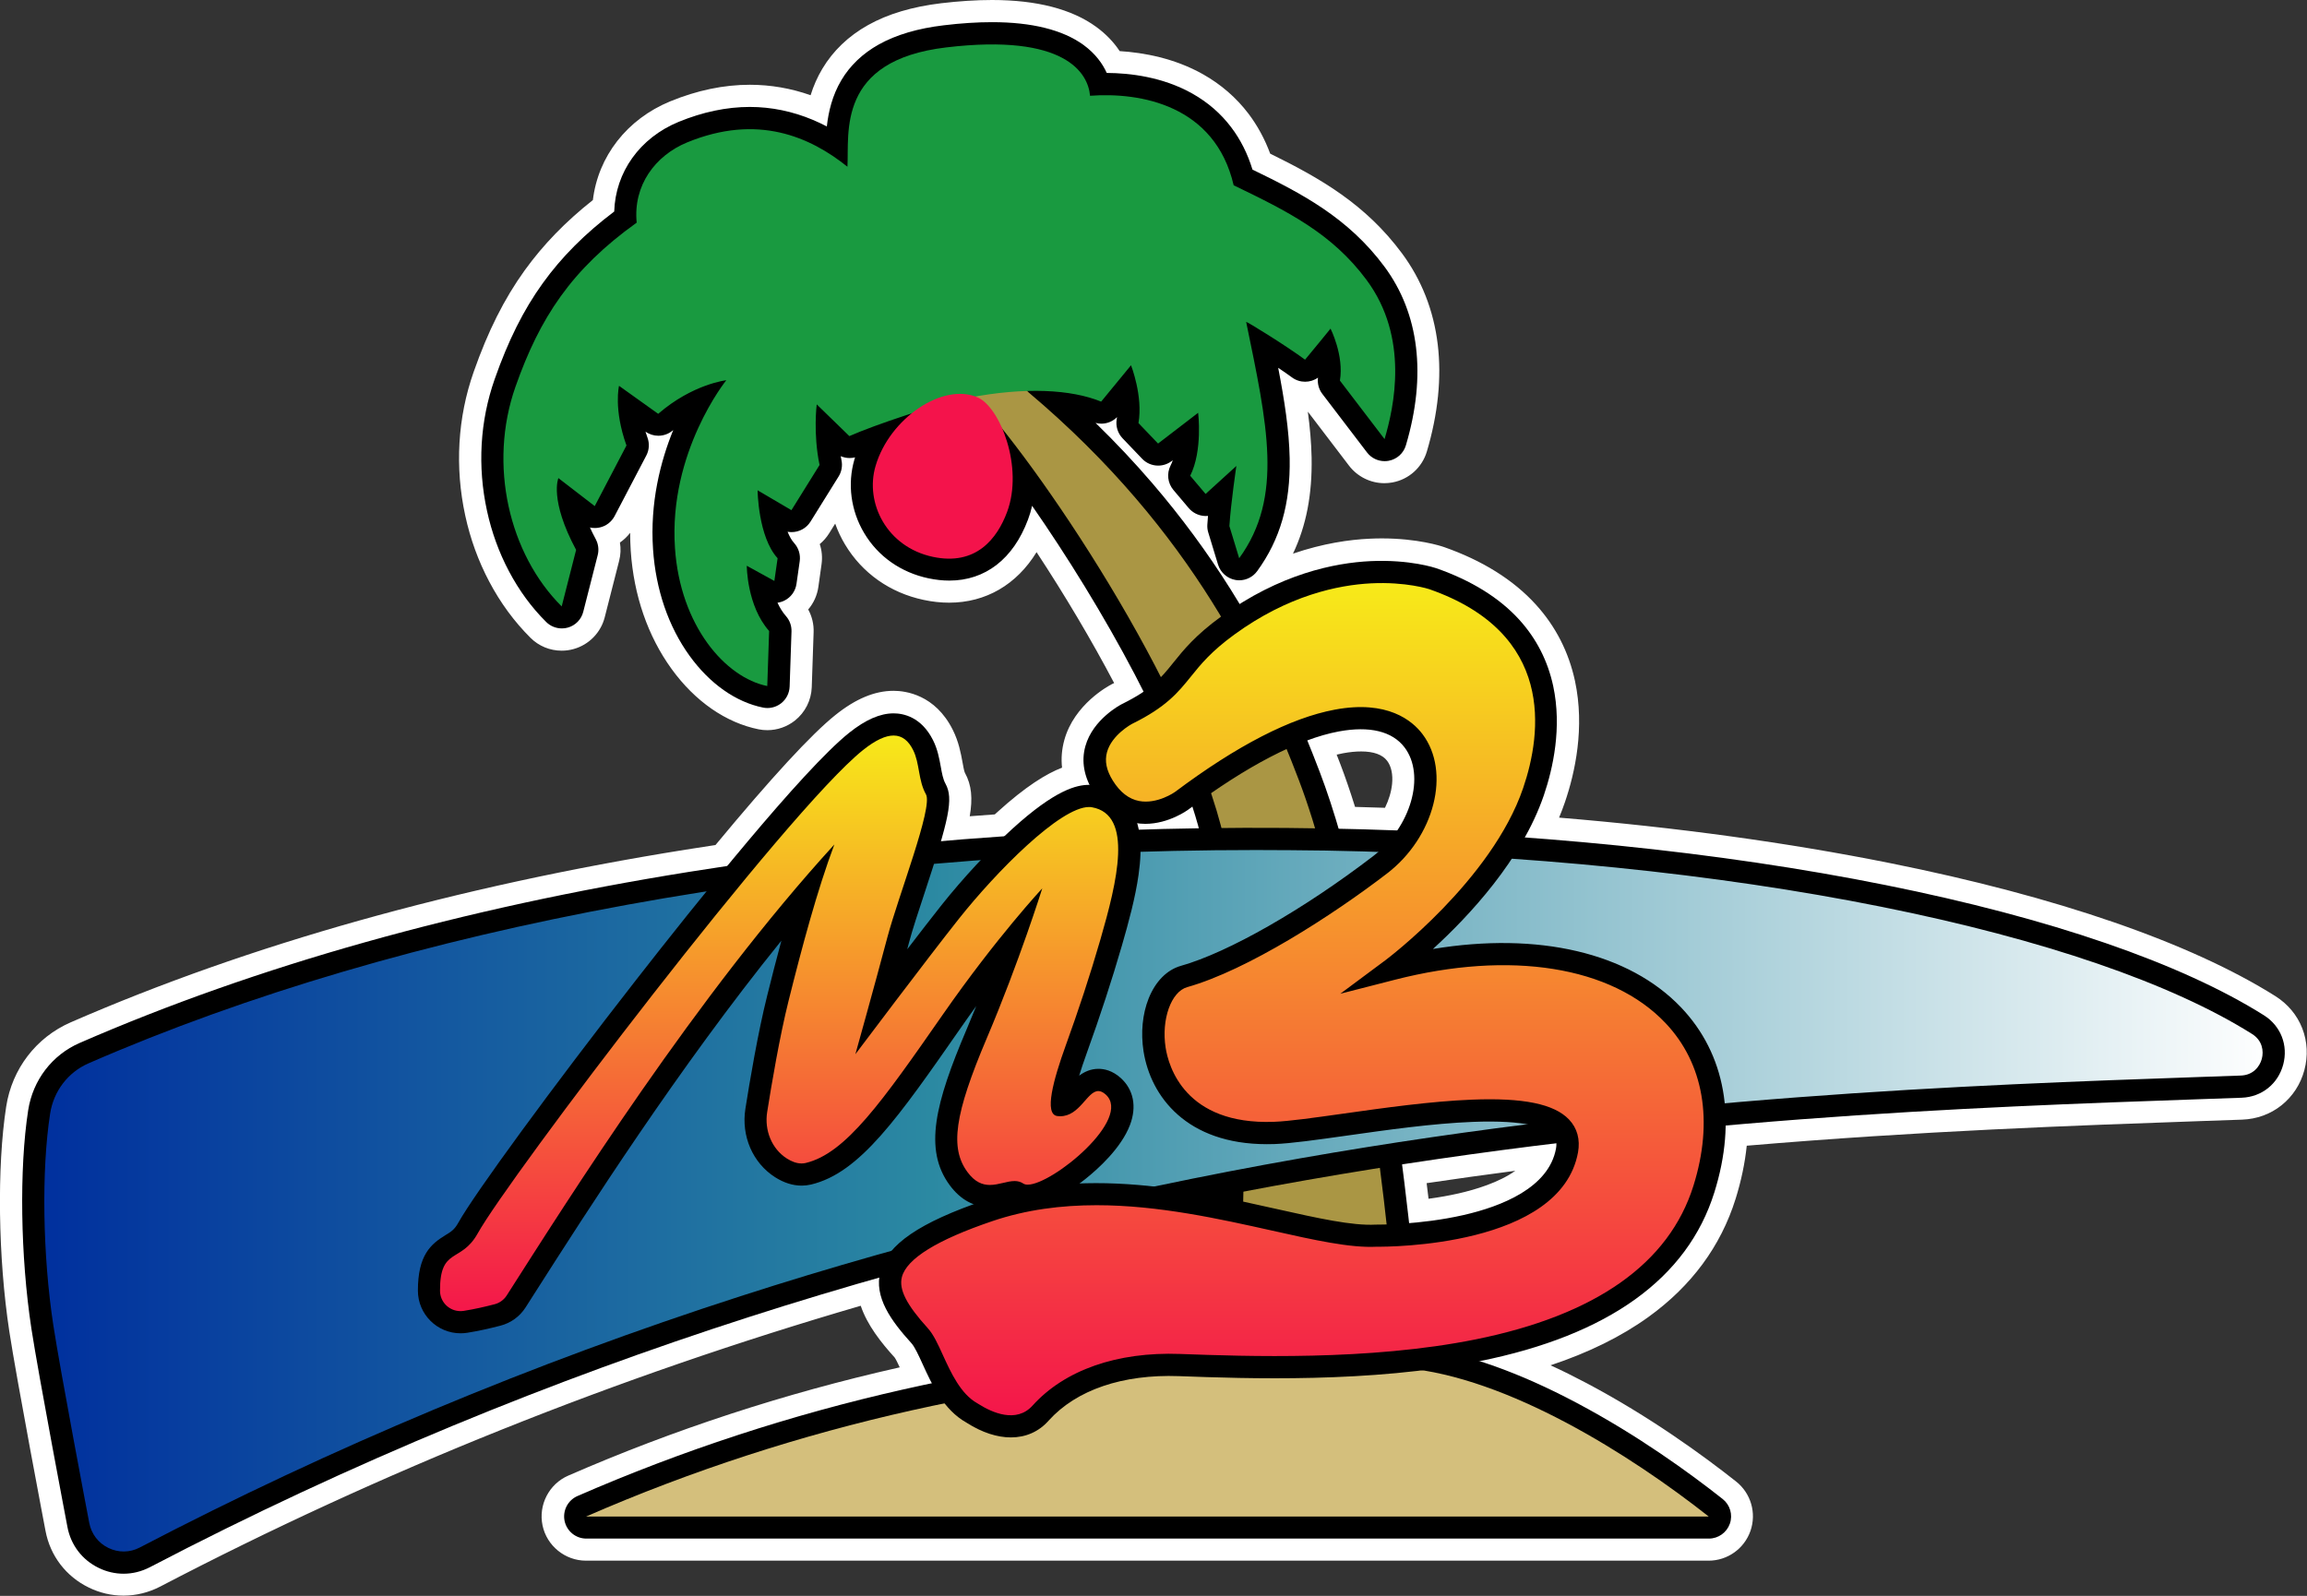 <?xml version="1.0" encoding="utf-8"?>
<!-- Generator: Adobe Illustrator 25.0.0, SVG Export Plug-In . SVG Version: 6.00 Build 0)  -->
<svg version="1.1" id="Layer_1" xmlns="http://www.w3.org/2000/svg" xmlns:xlink="http://www.w3.org/1999/xlink" x="0px" y="0px"
	 viewBox="0 0 3839 2656.4" style="enable-background:new 0 0 3839 2656.4;" xml:space="preserve">
<rect x="0" y="0" width="3839" height="2656.4" fill="#333333" stroke="none"/>
<style type="text/css">
	.st0{fill:#FFFFFF;}
	.st1{fill:#AA9644;}
	.st2{fill:#199A40;}
	.st3{fill:#F4134B;}
	.st4{fill:#D4BF7C;}
	.st5{fill:url(#SVGID_1_);}
	.st6{fill:url(#SVGID_2_);}
	.st7{fill:url(#SVGID_3_);}
	.st8{fill:url(#SVGID_4_);}
	.st9{fill:url(#SVGID_5_);}
	.st10{fill:url(#SVGID_6_);}
	.st11{fill:url(#SVGID_7_);}
	.st12{fill:url(#SVGID_8_);}
	.st13{fill:url(#SVGID_9_);}
	.st14{fill:url(#SVGID_10_);}
	.st15{fill:url(#SVGID_11_);}
	.st16{fill:url(#SVGID_12_);}
	.st17{fill:none;stroke:#000000;stroke-width:37.637;stroke-miterlimit:10;}
	.st18{fill:none;stroke:#FFFFFF;stroke-width:37.637;stroke-miterlimit:10;}
</style>
<g>
	<g>
		<g>
			<path class="st0" d="M205.7,2637.9c-17.2,0-33.9-3.9-49.6-11.5c-32.8-15.9-55.4-45.6-62.1-81.4c-2-10.3-48.4-254-60.1-331.1
				c-18.5-121.5-20.6-269.7-5.2-368.8c8.7-56.4,44.8-103.5,96.6-126.1c295.9-129,638.6-225.2,1018.8-286.1c18.5-3,37.4-5.9,56.4-8.7
				c94.1-113.8,161.7-187.5,201.2-219c30.6-24.4,58.5-36.3,85.4-36.3c16.4,0,57.3,5.3,82.1,54.8c8.8,17.6,12,35.1,14.5,49.1
				c1.7,9.3,3.3,18,5.8,22.5c11.9,21.5,10.5,46.6,1.2,84.2c24.2-2,48.6-3.8,72.7-5.4c3-2.8,5.9-5.5,8.7-8
				c55.6-50.6,91.3-69,116.4-75.2c-4.6-18-4.4-36,0.5-53.7c14.4-52,64.6-78.8,70.3-81.7l0.3-0.2c7-3.5,13.4-6.8,19.3-10.2
				c-43.6-84.8-98-176.1-155.8-261.8c-13.1,30.4-31.1,54.5-53.5,71.9c-25.7,19.9-56,30.1-90,30.1c-12.4,0-25.4-1.4-38.5-4.2
				c-50.9-10.8-93.2-40.6-119-83.8c-13.5-22.6-21.6-47.6-24.1-73.1l-33.8,54.3c-5.8,9.3-13.9,16.4-23.4,20.9
				c7.1,11.1,10.1,24.4,8.2,37.6l-5.3,37.8c-2.2,15.3-10.6,28.9-23,37.6c0.3,0.4,0.7,0.8,1,1.2c9.5,10.7,14.4,24.4,14,38.7
				l-3.1,91.6c-0.6,16.3-8.2,31.4-21,41.5c-9.7,7.7-22,12-34.4,12c-3.6,0-7.3-0.4-10.9-1.1c-49.9-10-97.3-43.2-133.7-93.4
				c-37.3-51.5-59.5-116.1-64.3-186.8c-2.7-39.7,0.1-79.6,8.3-119.5l-37.4,71.5c-6.3,12-16.6,21.1-29,25.9c4.6,11,5.5,23.3,2.6,35
				l-24,94.1c-4.9,19.2-19.8,34.4-38.9,39.7c-4.8,1.3-9.8,2-14.7,2c-14.7,0-28.6-5.7-39-16.1c-25.6-25.5-47.6-55.4-65.3-89
				c-17.2-32.7-30.1-68.1-38.2-105.2c-16.8-77.2-12.2-156.4,13.4-229.1c23.3-66.3,49.5-118.6,82.6-164.5
				c30.9-42.9,68.8-81.6,116-118c5.5-69.3,50.1-128.9,118.2-156.9c42.3-17.4,84.4-26.2,125.3-26.2c38.3,0,76,7.7,112.1,22.9
				c0.6,0.3,1.2,0.5,1.8,0.8c4.7-22.1,12.2-41.7,22.7-59.3c16.2-27.2,39.5-49.5,69.2-66.1c30.9-17.3,69.5-28.7,114.9-34.1
				c29.5-3.5,57.3-5.3,82.5-5.3c70.4,0,125.2,14,162.9,41.5c16.7,12.2,29.9,26.8,39.3,43.4c39.1,1.4,92,9.4,140.4,36.7
				c27.7,15.6,51.2,36,69.8,60.6c15.3,20.1,27.4,43.2,36,68.7c84.6,41.3,159.5,83.1,219.2,163.6c61.5,83,74.9,191.4,38.6,313.7
				c-6,20.1-22.5,34.9-43.1,38.7c-3.3,0.6-6.7,0.9-10,0.9c-17.2,0-33.6-8.1-44-21.8l-74.3-97.4c-3.2-4.2-5.7-8.7-7.6-13.4
				c-2.1,0.2-4.2,0.4-6.4,0.4c-6.6,0-13-1.1-19.1-3.4c6.1,36.2,11.1,74.9,11.8,111.9c1.5,78.9-16.4,141.6-56.1,197.2
				c68.5-32.3,129.5-42.1,172.1-44.1c6.3-0.3,12.7-0.4,18.9-0.4c58.1,0,95.5,12.7,97.1,13.2c61.5,21.4,110.6,52,145.9,91
				c30.6,33.7,51,73.7,60.7,118.7c15.7,73.2-0.1,144.6-16.1,191.6c-5.4,15.8-12.1,31.9-19.9,48.1c205.2,16,398.4,42,574.7,77.5
				c275.8,55.4,495.5,131.2,635.2,219.1c35.2,22.2,51,62.4,40.2,102.7c-10.8,40.3-44.7,67.2-86.4,68.7c-20.8,0.7-42.1,1.5-63.7,2.2
				l-2.3,0.1c-214.9,7.5-481.3,16.9-774.9,42.5c-2,32.4-8.4,65.9-19,99.8c-42.6,136-158.2,229.8-344.2,279.5
				c33.9,13.7,69.1,30.1,105.1,49.2c102.8,54.5,190.5,118.1,245.9,161.9c18.5,14.6,25.7,39.4,18,61.6c-7.7,22.2-28.7,37.2-52.3,37.2
				H975.3c-26.1,0-48.9-18.5-54.2-44.1c-5.3-25.5,8.1-51.6,32-62.1c174.5-76.2,358.3-136.3,546.3-178.7c7.8-1.8,15.8-3.5,24.4-5.4
				c-1.8-3.8-3.4-7.4-5-10.9c-5.1-11.1-12-26.4-15.7-30.5c-26.9-29.6-51.6-61.6-57.4-97.2C1031.3,2270.3,631.9,2429.7,258,2625
				C241.8,2633.4,223.7,2637.9,205.7,2637.9C205.7,2637.9,205.7,2637.9,205.7,2637.9z M2353.5,1953.8c2.5,20.5,5,41.2,7.4,62.1
				c25.1-2.7,48.8-6.5,70.6-11.5c52.3-11.9,115.3-35.3,135-79.9C2494.8,1933.4,2423.3,1943.3,2353.5,1953.8z M2241.2,1361.3
				c24.9,0.6,49.9,1.3,74.4,2.2c23.3-39.5,26.6-83,7.4-108.2c-11.5-15.2-31.1-22.9-58-22.9c-10.2,0-21.4,1.1-33.3,3.4
				c-10.1,1.9-20.7,4.6-31.9,8.1c4.4,11.1,8.9,22.7,13.6,35C2222.7,1303.7,2232.1,1331.4,2241.2,1361.3z"/>
			<path class="st0" d="M1650.8,36.9c66.3,0,117.5,12.8,152,37.9c20.1,14.7,31.9,31.4,38.8,46.7c38.2,0.2,93.2,6.6,142.7,34.5
				c25.5,14.4,47.1,33.1,64.2,55.7c15.5,20.5,27.5,44.2,35.6,70.7c82.1,39.8,159.2,80,219.5,161.4c57.9,78.1,70.3,181,35.8,297.5
				c-4,13.3-15.1,23.3-28.7,25.8c-2.2,0.4-4.5,0.6-6.7,0.6c-11.4,0-22.3-5.3-29.3-14.5l-74.3-97.4c-5.9-7.7-8.5-17.5-7.3-27.1
				c-6.3,4.5-13.8,6.8-21.4,6.8c-7.6,0-15.3-2.4-21.9-7.2c-6.5-4.8-14.4-10.3-22.9-16c10.5,54.5,18.2,104.1,19.1,150.6
				c1.4,75.6-15.8,135.3-54.1,187.9c-7,9.6-18.2,15.2-29.8,15.2c-2,0-4.1-0.2-6.1-0.5c-13.8-2.3-25.1-12.3-29.2-25.7l-16.3-53.5
				c-1.3-4.2-1.8-8.6-1.5-13c0.3-4.6,0.7-9.4,1.1-14.5c-1.3,0.1-2.6,0.2-3.8,0.2c-0.8,0-1.6,0-2.4-0.1c-10-0.7-19.3-5.3-25.8-13
				l-25.6-30.3c-9.5-11.3-11.4-27.1-4.8-40.4c1.4-2.9,2.7-5.9,3.8-9.1l-1.8,1.4c-6.7,5.1-14.6,7.6-22.5,7.6
				c-9.8,0-19.5-3.9-26.7-11.4l-32.6-34.1c-8.1-8.5-11.7-20.2-9.7-31.8c0.2-1.1,0.4-2.3,0.5-3.4c-7,7.1-16.5,10.9-26.2,10.9
				c-3.2,0-6.4-0.4-9.5-1.3c33.4,32.5,65,66.2,94.6,100.6c47.7,55.6,91.5,115,130.2,176.6c5.2,8.2,10.1,16.4,15,24.5
				c86.2-54.4,165.3-69.3,218.6-71.8c6.3-0.3,12.3-0.4,18.1-0.4c54.9,0,89.5,11.7,91.1,12.2c58.5,20.4,105.1,49.3,138.3,85.9
				c28.4,31.3,47.3,68.4,56.3,110.2c14.8,69.1-0.3,137-15.5,181.7c-8.3,24.2-19.2,47.8-31.8,70.4c213.1,15.6,416.7,42.4,600.3,79.3
				c273.7,55,491.2,129.9,629,216.6c28.2,17.7,40.8,50,32.2,82.2c-8.7,32.3-35.9,53.9-69.2,55.1c-21.6,0.8-43.6,1.5-66,2.3
				c-223.9,7.9-491.7,17.3-792.1,43.9c-0.5,35.5-6.7,72.8-18.8,111.3c-44.8,143.3-176.3,237.8-390.6,281c-0.3,0.1-0.6,0.1-0.9,0.2
				c50.6,16.1,104.5,39.2,161.4,69.4c101.6,53.8,188.3,116.8,243.1,160.1c12.3,9.7,17.1,26.2,12,41.1c-5.2,14.8-19.2,24.8-34.9,24.8
				H975.3c-17.5,0-32.6-12.3-36.1-29.4c-3.6-17.1,5.3-34.4,21.4-41.4c173.4-75.7,356.1-135.5,542.9-177.6
				c15.7-3.5,31.5-6.9,47.3-10.2c-5.7-10.8-10.6-21.6-15.2-31.7c-6.8-14.9-13.2-29-18.9-35.2c-30.7-33.8-57.9-70.2-53.4-109.1
				c-389.9,110.9-798.9,265.3-1213.8,482c-13.8,7.2-28.8,10.8-43.8,10.8c-14.1,0-28.3-3.2-41.5-9.7c-27.5-13.3-46.4-38.2-52-68.2
				c-0.5-2.5-48.1-252.6-60-330.4c-18.2-119.8-20.4-265.7-5.3-363.2c7.8-50.1,39.8-92,85.7-112C427,1607.7,768.3,1511.8,1147,1451.2
				c21-3.4,42-6.6,63.2-9.7c78-94.6,157.5-185.5,203-221.8c27.2-21.7,51.3-32.3,73.9-32.3h0c16.2,0,46.1,5.8,65.5,44.6
				c7.6,15.3,10.4,30.6,12.9,44.2c2,11.3,3.8,21,7.8,28.2c10,17.9,8.6,40.4-7.5,95.8c35-3,70.1-5.7,105.4-8.1
				c4.5-4.3,8.9-8.4,13.2-12.4c72.2-65.7,107.6-73.3,127.9-73.3c0,0,0,0,0,0c0.4,0,0.9,0,1.3,0c-10.4-21.7-12.8-43.3-7-64.3
				c12.5-45.1,58.9-69.2,60.9-70.2l0.2-0.1c14.2-7,25.6-13.6,35.1-20c-54.9-108.9-123.1-219.5-185.7-309.6c-1.8,8-4.1,15.7-6.9,23.1
				c-24.5,65.4-71,101.4-130.9,101.4c-11.1,0-22.8-1.3-34.7-3.8c-45.8-9.7-83.8-36.4-106.9-75.2c-22.3-37.3-28.2-82-16.3-122.6
				c0.3-1.2,0.7-2.3,1.1-3.5c-3,0.8-6,1.1-9.1,1.1c-5.1,0-10.1-1.1-14.8-3.1c0.4,2.3,0.8,4.6,1.3,6.9c1.9,9.3,0.2,18.9-4.8,26.9
				l-46.8,75.2c-7,11.2-19,17.4-31.4,17.4c-2.2,0-4.4-0.2-6.7-0.6c3,7.5,6.6,14.1,10.9,18.8c7.4,8.1,10.8,19.2,9.3,30.1l-5.3,37.8
				c-1.7,12-9.2,22.4-20.1,27.9c-3.7,1.8-7.6,3-11.5,3.5c3.7,8.1,8.3,15.7,14,22.2c6.3,7.1,9.6,16.3,9.3,25.8l-3.1,91.6
				c-0.4,10.8-5.5,21-14,27.7c-6.6,5.2-14.7,8-22.9,8c-2.4,0-4.8-0.2-7.2-0.7c-45.3-9.1-88.7-39.7-122.4-86.2
				c-35.2-48.7-56.3-110-60.8-177.2c-5.3-77.7,12.3-146.2,33.6-198.6c-0.2,0.2-0.4,0.3-0.6,0.5c-6.9,6-15.5,9-24.2,9
				c-7.5,0-15-2.3-21.4-6.9c1,3.3,2.2,6.7,3.4,10.2c3.5,9.7,2.7,20.4-2,29.6l-52.8,100.9c-5.1,9.7-14.1,16.6-24.8,18.9
				c-2.6,0.6-5.3,0.9-7.9,0.9c-2.8,0-5.6-0.3-8.3-0.9c2.8,6.1,6,12.6,9.7,19.5c4.4,8.1,5.5,17.6,3.2,26.6l-24,94.1
				c-3.3,12.8-13.2,22.9-26,26.5c-3.2,0.9-6.5,1.3-9.8,1.3c-9.6,0-19-3.8-26-10.7c-24.3-24.1-45.1-52.6-62-84.5
				c-16.5-31.2-28.7-65-36.5-100.5c-16.1-73.8-11.7-149.6,12.7-219c22.7-64.6,48.2-115.4,80.1-159.9
				c31.2-43.3,70.2-82.5,118.9-119.3c1.9-65.4,42.3-122.6,107.2-149.3c40-16.5,79.8-24.8,118.3-24.8c35.8,0,71.1,7.2,104.9,21.5
				c7.9,3.3,15.6,7,23.3,11c2.7-24.6,9-51.7,24.2-77.1c14.6-24.4,35.5-44.4,62.3-59.4c28.7-16.1,65.1-26.8,108.1-31.9
				C1599.4,38.6,1626.4,36.9,1650.8,36.9 M2325.5,1382.4c31.4-46.6,38.6-103.4,12.2-138.2c-15.2-20-40-30.2-72.8-30.2
				c-11.3,0-23.6,1.2-36.7,3.7c-16.5,3.1-34.2,8.1-52.9,15.1c7.6,18.6,14.4,36.2,20.7,52.7c10.7,28.2,21.2,59.6,31.3,94.1
				C2260.1,1380.2,2292.9,1381.1,2325.5,1382.4 M1906.3,1371.3c-4.6,0-9.4-0.3-14.2-1c1,3.5,1.9,7,2.6,10.8
				c33.2-1,66.5-1.8,99.8-2.3c-3.2-11.6-6.7-23.5-10.6-35.7c-2.1,1.6-4.3,3.2-6.4,4.8C1977.2,1348.1,1945.6,1371.3,1906.3,1371.3
				 M2344.6,2036c25.8-2.1,58.2-6.1,91-13.6c63.6-14.5,142-45.5,154-110.7c0.6-3.3,0.8-6.2,0.6-8.7
				c-83.8,10.1-169.7,21.8-257.4,35.3C2337.2,1972.3,2341.1,2005,2344.6,2036 M2032.1,1992.6c0-0.6,0-1.2,0-1.9
				c-1.6,0.3-3.2,0.6-4.8,0.9C2029,1992,2030.5,1992.3,2032.1,1992.6 M1650.8,0C1650.8,0,1650.8,0,1650.8,0
				c-25.9,0-54.4,1.8-84.7,5.4c-47.8,5.7-88.8,17.9-121.7,36.4c-32.5,18.2-58.1,42.7-76,72.7c-8.1,13.6-14.6,28.2-19.5,44
				c-32.9-11.6-66.8-17.4-101.2-17.4c-43.3,0-87.9,9.3-132.4,27.6c-72,29.6-120,91.6-128.7,164.3c-45.7,36.1-82.8,74.5-113.4,116.9
				c-34.1,47.4-61.1,101.1-85,169.2c-26.7,75.9-31.5,158.6-14,239.1c8.4,38.8,21.8,75.7,39.9,109.9c18.6,35.3,41.7,66.7,68.6,93.5
				c13.9,13.9,32.4,21.5,52.1,21.5c6.6,0,13.2-0.9,19.6-2.7c25.5-7,45.4-27.3,51.9-52.9l24-94.1c2.6-10,3-20.3,1.3-30.3
				c6.4-4.4,12.2-9.9,17-16.2c0,10.1,0.4,20.1,1,30.1c5,74.1,28.5,142,67.8,196.3c39.1,54.1,90.6,89.8,145.1,100.7
				c4.8,1,9.6,1.4,14.5,1.4c16.6,0,32.8-5.7,45.8-16c17-13.5,27.2-33.7,28-55.4l3.1-91.6c0.5-13.4-2.7-26.4-9-37.9
				c9-10.5,14.9-23.5,16.9-37.5l5.3-37.8c1.6-11.4,0.6-22.8-3-33.5c6-5,11.3-11,15.6-17.9l10.1-16.2c4.2,11.9,9.7,23.6,16.3,34.6
				c28.5,47.7,75,80.6,131,92.4c14.4,3.1,28.6,4.6,42.3,4.6c61.1,0,112.4-30.1,145.5-84.1c47.3,72,91.8,147,129.1,217.9
				c-0.8,0.4-1.7,0.8-2.5,1.2c-0.1,0-0.2,0.1-0.3,0.1l-0.2,0.1c-0.1,0-0.1,0.1-0.2,0.1c-6.4,3.3-63.2,33.7-79.7,93.3
				c-4.2,15.2-5.5,30.6-3.8,46c-26.2,10.1-60.6,31.2-107.8,74.1c-1.3,1.2-2.7,2.5-4.1,3.7c-13.9,1-27.8,2-41.7,3.1
				c5-29.3,3.4-51.7-8.2-72.7c-1.2-2.6-2.7-10.9-3.8-17c-2.8-15.2-6.2-34.1-16.2-54.1c-29.3-58.7-78.7-65-98.6-65
				c-31.3,0-63,13.2-96.9,40.4c-39.8,31.8-106.8,104.6-199.4,216.3c-16.6,2.5-33.2,5.1-49.6,7.7c-381.7,61.1-726,157.8-1023.3,287.4
				c-57.6,25.1-97.7,77.5-107.4,140.2c-15.6,100.8-13.5,251.2,5.2,374.4c12.1,79.2,59.7,329.3,60.2,331.8
				c7.8,41.6,34.1,76,72.2,94.5c18.3,8.9,37.7,13.4,57.6,13.4c21,0,42-5.2,60.9-15c367.3-191.8,759.4-349,1165.9-467.5
				c10.9,32.3,33.7,61,56.5,86.2c1.9,2.6,5.2,9.4,8.4,16.3c-0.7,0.2-1.4,0.3-2.1,0.5c-189.1,42.7-374,103.1-549.6,179.8
				c-31.9,13.9-49.8,48.7-42.7,82.8c7.1,34,37.5,58.7,72.3,58.7h1868.1c31.4,0,59.4-19.9,69.7-49.6c10.3-29.7,0.7-62.7-24-82.2
				c-56-44.3-144.6-108.6-248.7-163.7c-20.3-10.7-40.3-20.7-60-29.7c63.2-21,117.6-47.8,162.6-80.2c71.7-51.6,120.7-117.9,145.4-197
				c9.3-29.9,15.5-59.4,18.5-88.3c287-24.5,547.6-33.7,758.4-41.1l0.2,0c22.3-0.8,44.3-1.6,65.8-2.3c24.3-0.9,47-9.1,65.5-23.9
				c18.5-14.8,31.7-35,38-58.5c6.3-23.5,5.1-47.5-3.5-69.6c-8.6-22.1-24.1-40.5-44.6-53.5c-141.6-89.1-363.4-165.7-641.4-221.5
				c-169.5-34-354.5-59.5-550.7-75.7c3.6-8.7,6.9-17.3,9.8-25.9c16.8-49.2,33.2-124,16.7-201.4c-10.4-48.3-32.2-91.1-65.1-127.3
				c-37.4-41.2-89.1-73.5-153.5-96c0,0-0.1,0-0.1,0c-4.2-1.5-43-14.2-103.1-14.2c-6.5,0-13.2,0.2-19.8,0.5
				c-33.4,1.5-77.5,7.7-127.7,24.9c22.2-46.7,32.1-98.7,31-159.9c-0.5-25.3-2.9-51.2-6.3-76.5l68.6,90
				c13.9,18.2,35.8,29.1,58.7,29.1c4.4,0,8.9-0.4,13.3-1.2c27.5-5,49.5-24.8,57.5-51.6c18.6-62.8,24.7-122.7,18.1-178
				c-6.8-56.7-26.9-107.8-59.6-151.9c-60.6-81.6-135.1-124.5-219.2-165.8c-9.1-24.5-21.2-46.8-36.2-66.6
				c-20.2-26.6-45.6-48.6-75.5-65.5c-47.5-26.8-98.8-36.1-138.8-38.6c-10.1-15.3-23.2-28.8-39.1-40.4C1783.6,15.2,1725.2,0,1650.8,0
				L1650.8,0L1650.8,0z M2224.3,1256.1c3.6-0.9,7.2-1.6,10.7-2.3c10.8-2,20.9-3,30-3c20.9,0,35.5,5.3,43.3,15.6
				c6.9,9.1,9.8,22.8,8.2,38.7c-1.3,12.8-5.4,26.4-11.8,39.5c-16.5-0.6-33.1-1.1-49.8-1.5c-8-25.5-16.1-49.3-24.4-71
				C2228.4,1266.7,2226.3,1261.4,2224.3,1256.1L2224.3,1256.1z M2374,1969.4c48.6-7.2,98-14.1,147.6-20.6
				c-27.6,19.7-66.9,31.4-94.1,37.6c-15.8,3.6-32.6,6.6-50.3,9C2376,1986.7,2375,1978,2374,1969.4L2374,1969.4z"/>
		</g>
		<g>
			<g>
				<g>
					<path d="M975.3,2542.8c-8.7,0-16.3-6.1-18.1-14.7c-1.8-8.6,2.7-17.2,10.7-20.7c172.3-75.2,353.9-134.6,539.6-176.5
						c175.6-39.6,354.6-63.5,532.3-71.1c7.8-133.5,31.8-622.6-20.5-857.9c-40.6-182.7-194.9-444.3-315.9-610.8
						c0.7,22.6-2.2,45.9-10.4,67.8c-21.6,57.7-62,89.5-113.6,89.5c-9.8,0-20.2-1.1-30.9-3.4c-40.7-8.6-74.4-32.3-94.9-66.6
						c-19.6-32.9-24.9-72.3-14.4-107.9c4.3-14.6,10.6-28.9,18.7-42.3c-14.8,5.5-27.6,10.6-36.9,14.7c-2.4,1.1-5,1.6-7.5,1.6
						c-4.7,0-9.3-1.8-12.9-5.2l-24.7-24c0.3,15.9,1.8,35.2,5.9,55.1c1,4.6,0.1,9.5-2.4,13.5l-46.8,75.2c-3.5,5.6-9.5,8.7-15.7,8.7
						c-3.2,0-6.4-0.8-9.3-2.5l-25.4-14.9c3.7,23.4,11.2,51.1,25.3,66.6c3.7,4.1,5.4,9.6,4.6,15l-5.3,37.8c-0.9,6-4.6,11.2-10,13.9
						c-2.6,1.3-5.4,1.9-8.2,1.9c-3.1,0-6.2-0.8-8.9-2.3l-14.5-8c4.1,19.8,12.2,44.4,28.6,62.9c3.1,3.5,4.8,8.2,4.7,12.9l-3.1,91.6
						c-0.2,5.4-2.7,10.5-7,13.8c-3.3,2.6-7.3,4-11.5,4c-1.2,0-2.4-0.1-3.6-0.4c-40.7-8.1-80.1-36.2-111-78.9
						c-33.2-45.9-53.1-103.9-57.4-167.6c-7.3-107.9,31.3-197.3,60.1-247.8c-17.1,7.7-37.2,19.4-57.6,37c-3.5,3-7.8,4.5-12.1,4.5
						c-3.7,0-7.5-1.1-10.7-3.4l-37.5-26.8c1.1,14.9,4.4,34.8,12.8,58.3c1.7,4.9,1.4,10.2-1,14.8l-52.8,100.9
						c-2.5,4.8-7.1,8.3-12.4,9.5c-1.3,0.3-2.6,0.4-4,0.4c-4,0-8-1.3-11.3-3.8L947,832.6c3,16.9,10.5,41.2,28.1,73.9
						c2.2,4.1,2.8,8.8,1.6,13.3l-24,94.1c-1.6,6.4-6.6,11.5-13,13.2c-1.6,0.4-3.3,0.7-4.9,0.7c-4.8,0-9.5-1.9-13-5.4
						c-45.4-45.1-78.6-107.6-93.4-175.9c-15.3-70.5-11.1-142.7,12.1-209c43.7-124.5,100.3-202.7,200.1-276
						c-1.7-61.7,35-116.5,95.8-141.5c37.8-15.6,75.2-23.4,111.3-23.4c50.6,0,98.3,14.8,144.8,45.1c1.4-63.2,14.8-161.6,180.2-181.2
						c28.1-3.3,54.4-5,78.1-5c62.4,0,109.8,11.6,141.1,34.4c22.2,16.2,32.3,35.2,36.9,50.4c3.5-0.1,7-0.2,10.4-0.2
						c36,0,88.9,5.6,136,32.2c47.1,26.6,78.5,68.1,93.4,123.4c82.8,40,160.6,79.2,220.2,159.4c54.4,73.3,65.7,170.5,32.9,281.2
						c-2,6.7-7.5,11.6-14.4,12.9c-1.1,0.2-2.2,0.3-3.3,0.3c-5.7,0-11.1-2.6-14.7-7.3l-74.3-97.4c-3.1-4.1-4.4-9.2-3.5-14.2
						c2.7-16,0.1-33-3.6-46.7c-7.8,9.5-16.2,19.8-22.1,26.7c-3.6,4.3-8.9,6.6-14.1,6.6c-3.8,0-7.7-1.2-11-3.6
						c-16.2-12-40.6-28-60.5-40.6c14.5,71,26.3,133.5,27.3,190.3c1.3,71.4-14.7,127.5-50.5,176.7c-3.5,4.8-9.1,7.6-14.9,7.6
						c-1,0-2-0.1-3.1-0.3c-6.9-1.2-12.6-6.1-14.6-12.8l-16.3-53.5c-0.6-2.1-0.9-4.3-0.8-6.5c0.9-15,3-33.9,5.1-51.3l-13.8,12.5
						c-3.4,3.1-7.8,4.8-12.4,4.8c-0.4,0-0.8,0-1.2,0c-5-0.3-9.6-2.7-12.9-6.5l-25.6-30.3c-4.8-5.6-5.7-13.6-2.4-20.2
						c9-18,11.9-41.2,12.5-60l-38.3,29.4c-3.3,2.6-7.3,3.8-11.2,3.8c-4.9,0-9.8-1.9-13.4-5.7l-32.6-34.1c-4-4.2-5.8-10.1-4.8-15.9
						c3.2-18.3,1-38.1-2.3-54.1l-27.3,33.3c-3.6,4.4-8.9,6.8-14.3,6.8c-2.3,0-4.7-0.4-6.9-1.4c-18.2-7.4-40.4-12.4-65.4-14.8
						c243.5,217.7,351.5,445.1,418.6,621.2c107.7,282.7,157.4,824.6,169,967.7c77.9,8.5,167.6,39.4,266.8,92
						c100.4,53.2,186.1,115.4,240.3,158.3c6.2,4.9,8.6,13.1,6,20.5s-9.6,12.4-17.4,12.4H975.3z"/>
					<path d="M1650.8,73.8c132.5,0,160.4,53.7,163,85.6c8.1-0.6,16.6-0.9,25.4-0.9c81.6,0,185.5,29.4,213.6,149.9
						c90,43.4,163.7,80.1,221.1,157.5c71.4,96.2,45.8,211.8,30,265l-74.3-97.4c7-41.9-15.6-86.5-15.6-86.5s-28.6,35.3-42.4,51.7
						c-31.8-23.5-95.6-62.9-98-62.9c0,0,0,0-0.1,0c34.9,169.9,62.9,291-11.6,393.4l-16.3-53.5c2.3-37.2,11.6-100.1,11.6-100.1
						l-51.2,46.6l-25.6-30.3c21-41.9,13.2-104.8,13.2-104.8l-66.7,51.2l-32.6-34.1c7.8-45-12.4-96.2-12.4-96.2l-49.7,60.5
						c-28.3-11.5-65.1-17.9-109.3-17.9c-4.5,0-9.2,0.1-13.8,0.2c0.8,0.8,1.5,1.5,2.3,2.3c276,232.7,386.9,480.1,449.9,645.5
						c111.2,291.9,160.2,862.8,169.2,978.6h6.3c171.8,15.1,376.7,144.7,506.4,247.2H975.3c348.5-152.2,720.9-233.4,1082-246.8
						c6.8-109.4,35.2-631.4-19.9-879.7c-48.1-216.5-246.5-530.2-369.3-684c16.9,39.5,24.5,93.6,7.7,138.5
						c-14.2,38-42.3,77.5-96.3,77.5c-8.4,0-17.4-0.9-27-3c-76.8-16.3-113.5-89.9-95.4-151.3c10.2-34.6,32.9-65.6,60-87.4
						c-40.5,13-81,27.8-103.5,37.8l-54.3-52.8c0,0-6.2,48.1,4.7,100.9l-46.8,75.2l-56.3-33.1c0,0,0.7,77.4,33.3,113.1l-5.4,37.8
						l-45.9-25.3c0,0,0,66.7,37.2,108.6l-3.1,91.6c-69.8-14-144.9-100.4-153.6-229.7c-10.9-159.8,85.4-279.3,85.4-279.3
						s-55.9,6.2-113.3,55.9l-65.2-46.6c0,0-9.3,38.8,12.4,99.3l-52.8,100.9l-60.5-46.6c0,0-15.5,35.7,29.5,119.5l-24,94.1
						c-87.5-87.1-122.6-235.7-76.9-365.7c40.4-114.8,93.1-195.5,201.7-273.1c-6.2-62.1,31-111.7,83.8-133.5
						c37.8-15.6,72.5-22.1,104.3-22.1c66.8,0,120.6,28.7,162.7,62.4c3.1-55.9-18.6-176.9,164.5-198.6
						C1603.4,75.3,1628.6,73.8,1650.8,73.8 M1650.8,36.9l0,36.9L1650.8,36.9c-24.5,0-51.5,1.7-80.3,5.2
						c-43,5.1-79.3,15.8-108.1,31.9c-26.8,15-47.8,35-62.3,59.4c-15.1,25.4-21.5,52.6-24.2,77.1c-7.7-4-15.4-7.7-23.3-11
						c-33.8-14.2-69.1-21.5-104.9-21.5c-38.5,0-78.3,8.4-118.3,24.8c-64.9,26.7-105.3,83.9-107.3,149.3
						c-48.8,36.8-87.8,76-118.9,119.3c-32,44.4-57.4,95.2-80.1,159.9c-24.4,69.5-28.8,145.2-12.7,219c7.7,35.5,20,69.3,36.5,100.5
						c16.9,32,37.7,60.4,62,84.5c7,7,16.4,10.7,26,10.7c3.3,0,6.6-0.4,9.8-1.3c12.8-3.5,22.7-13.6,25.9-26.5l24-94.1
						c2.3-9,1.1-18.4-3.2-26.6c-3.7-6.9-6.9-13.4-9.7-19.5c2.7,0.6,5.5,0.9,8.3,0.9c2.6,0,5.3-0.3,7.9-0.9
						c10.7-2.3,19.7-9.3,24.8-18.9l52.8-100.9c4.8-9.1,5.5-19.9,2-29.6c-1.3-3.5-2.4-6.9-3.4-10.2c6.4,4.6,13.9,6.9,21.4,6.9
						c8.6,0,17.3-3,24.2-9c0.2-0.2,0.4-0.3,0.6-0.5c-21.3,52.4-38.9,120.9-33.6,198.6c4.6,67.2,25.6,128.5,60.8,177.2
						c33.6,46.5,77.1,77.1,122.4,86.2c2.4,0.5,4.8,0.7,7.2,0.7c8.3,0,16.3-2.8,22.9-8c8.5-6.7,13.6-16.9,14-27.7l3.1-91.6
						c0.3-9.5-3-18.7-9.3-25.8c-5.7-6.5-10.3-14.1-14-22.2c4-0.5,7.9-1.7,11.5-3.5c10.9-5.4,18.4-15.8,20.1-27.9l5.4-37.8
						c1.5-10.9-1.9-21.9-9.3-30.1c-4.3-4.7-7.9-11.3-10.9-18.8c2.2,0.4,4.4,0.6,6.7,0.6c12.3,0,24.4-6.2,31.4-17.4l46.8-75.2
						c5-8,6.7-17.7,4.8-26.9c-0.5-2.3-0.9-4.6-1.3-6.9c4.7,2,9.7,3.1,14.8,3.1c3,0,6.1-0.4,9.1-1.1c-0.4,1.2-0.7,2.3-1.1,3.5
						c-11.9,40.6-6,85.3,16.3,122.6c23.1,38.8,61.1,65.5,106.9,75.2c11.9,2.5,23.6,3.8,34.7,3.8c59.9,0,106.4-36,130.9-101.4
						c2.8-7.4,5.1-15.1,6.9-23.1c114.4,164.6,247.2,397.5,284.1,563.6c49.8,224.2,29.6,683.4,21.1,836.3
						c-173.4,8.4-347.8,32.2-518.9,70.8c-186.9,42.1-369.5,101.9-542.9,177.6c-16,7-24.9,24.3-21.4,41.4
						c3.6,17.1,18.7,29.4,36.1,29.4h1868.1c15.7,0,29.7-10,34.9-24.8c5.2-14.8,0.4-31.3-12-41.1c-54.8-43.3-141.5-106.3-243.1-160.1
						c-94.9-50.3-181.7-81.2-258.3-92.1c-6.5-78.5-20.5-227.9-44-394.5c-34.9-247.6-76.9-437.2-125-563.3
						c-30.6-80.3-75.1-187.5-148.3-304c-38.7-61.6-82.5-121-130.2-176.6c-29.6-34.5-61.2-68.1-94.6-100.6c3.1,0.8,6.3,1.3,9.5,1.3
						c9.7,0,19.2-3.8,26.2-10.9c-0.1,1.2-0.3,2.3-0.5,3.4c-2,11.5,1.6,23.3,9.7,31.8l32.6,34.1c7.2,7.6,16.9,11.4,26.7,11.4
						c7.9,0,15.8-2.5,22.5-7.6l1.8-1.4c-1.1,3.2-2.3,6.3-3.8,9.1c-6.6,13.2-4.7,29.1,4.8,40.4l25.6,30.3c6.5,7.6,15.8,12.3,25.8,13
						c0.8,0.1,1.6,0.1,2.4,0.1c1.3,0,2.6-0.1,3.8-0.2c-0.4,5.1-0.8,10-1.1,14.5c-0.3,4.4,0.2,8.8,1.5,13l16.3,53.5
						c4.1,13.4,15.4,23.3,29.2,25.7c2,0.3,4.1,0.5,6.1,0.5c11.7,0,22.8-5.6,29.8-15.2c38.3-52.6,55.5-112.4,54.1-187.9
						c-0.9-46.5-8.6-96.1-19.1-150.6c8.5,5.7,16.4,11.2,22.9,16c6.6,4.9,14.3,7.2,21.9,7.2c7.6,0,15.1-2.3,21.4-6.8
						c-1.2,9.6,1.3,19.4,7.3,27.1l74.3,97.4c7.1,9.3,18,14.5,29.3,14.5c2.2,0,4.4-0.2,6.7-0.6c13.7-2.5,24.8-12.5,28.7-25.8
						c34.6-116.5,22.2-219.3-35.8-297.5c-60.4-81.4-137.4-121.6-219.5-161.4c-8.1-26.5-20-50.2-35.6-70.7
						c-17.1-22.6-38.7-41.3-64.2-55.7c-49.5-28-104.5-34.3-142.7-34.5c-6.9-15.3-18.7-32-38.8-46.7
						C1768.3,49.7,1717.2,36.9,1650.8,36.9L1650.8,36.9z"/>
				</g>
			</g>
			<g>
				<path id="path2658_3_" class="st1" d="M1615.4,653c107.5,110.8,366,493.4,421.9,744.8c61.8,278.2,18.6,900.1,18.6,900.1
					l142.2,43.6l134-43.6c0,0-46.6-673.5-170.7-999.4c-63-165.3-173.8-412.8-449.9-645.5C1633.9,573.1,1621.7,607.8,1615.4,653z"/>
				<path id="path2660_3_" class="st2" d="M1813.9,159.4c83.8-6.2,208,15.5,239,149c90,43.4,163.7,80.1,221.1,157.5
					c71.4,96.2,45.8,211.8,30,265l-74.3-97.4c7-41.9-15.6-86.5-15.6-86.5s-28.6,35.3-42.4,51.7c-32.1-23.7-97.1-63.8-98-62.9
					c34.9,169.9,62.9,291-11.6,393.4l-16.3-53.5c2.3-37.2,11.6-100.1,11.6-100.1l-51.2,46.6l-25.6-30.3
					c21-41.9,13.2-104.8,13.2-104.8l-66.7,51.2l-32.6-34.1c7.8-45-12.4-96.2-12.4-96.2l-49.7,60.5c-49.7-20.2-125.7-24.8-221.9-6.2
					c-50.6,9.8-155.2,45-197.1,63.6l-54.3-52.8c0,0-6.2,48.1,4.7,100.9l-46.8,75.2l-56.3-33.1c0,0,0.7,77.4,33.3,113.1l-5.4,37.8
					l-45.9-25.3c0,0,0,66.7,37.2,108.6l-3.1,91.6c-69.8-14-144.9-100.4-153.6-229.7c-10.9-159.8,85.4-279.3,85.4-279.3
					s-55.9,6.2-113.3,55.9l-65.2-46.6c0,0-9.3,38.8,12.4,99.3l-52.8,100.9l-60.5-46.6c0,0-15.5,35.7,29.5,119.5l-24,94.1
					c-87.5-87.1-122.6-235.7-76.9-365.7c40.4-114.8,93.1-195.5,201.7-273.1c-6.2-62.1,31-111.7,83.8-133.5
					c117.3-48.3,204.9-9.3,266.9,40.4c3.1-55.9-18.6-176.9,164.5-198.6C1773.3,55.2,1810.8,122.2,1813.9,159.4z"/>
				<path id="path2664_3_" class="st3" d="M1626.9,661.5c37.2,16.3,76.8,116.4,48.9,190.9c-16.4,43.9-51.4,89.8-123.4,74.5
					c-76.8-16.3-113.5-89.9-95.4-151.3C1480.2,696.4,1568.8,636.1,1626.9,661.5z"/>
			</g>
			<path id="path2662_3_" class="st4" d="M2843.4,2524.3H975.3c352.2-153.8,728.9-235.2,1093.5-247.2H2337
				C2508.7,2292.2,2713.6,2421.8,2843.4,2524.3z"/>
			<path d="M1748.5,1815.9c0,0-6,27.7,5.2,38.8c11.2,11.2,27.2,1.7,45-13.7"/>
			<path d="M2294.8,1672.3c0,0-92.8,106.2-112.4,120.1l209.8-80.9"/>
			<g>
				<linearGradient id="SVGID_1_" gradientUnits="userSpaceOnUse" x1="55.251" y1="1998.719" x2="3783.556" y2="1998.719">
					<stop  offset="0" style="stop-color:#002F9E"/>
					<stop  offset="0.401" style="stop-color:#2B89A2"/>
					<stop  offset="1" style="stop-color:#FFFFFF"/>
				</linearGradient>
				<path class="st5" d="M140,1752.9c1237-539.3,3068.5-392.7,3617.4-47.4c46.6,29.3,27.1,101.3-27.9,103.2
					c-776.6,27.8-2092.8,54.5-3488.6,783.5c-45.6,23.8-101.2-3.5-110.6-54c0,0-48-251.4-59.9-329.8
					c-18.8-123.1-19.6-265.1-5.3-357.6C71.8,1807.6,99.9,1770.4,140,1752.9z"/>
				<path d="M205.7,2619.5c-14.1,0-28.3-3.2-41.5-9.7c-27.5-13.3-46.4-38.2-52-68.2c-0.5-2.5-48.1-252.6-60-330.4
					c-18.2-119.8-20.4-265.7-5.3-363.2c7.8-50.1,39.8-92,85.7-112l7.4,16.9l-7.4-16.9C427,1607.7,768.3,1511.8,1147,1451.2
					c340.5-54.5,697.1-78.8,1060.1-72.2c332.2,6,654.2,38.6,931.1,94.3c273.7,55,491.2,129.9,629,216.6c28.2,17.7,40.8,50,32.2,82.2
					c-8.7,32.3-35.9,53.9-69.2,55.1c-21.6,0.8-43.6,1.5-66,2.3c-771,27-2061.4,72.3-3414.7,779.1
					C235.6,2615.8,220.7,2619.5,205.7,2619.5z M2089.8,1414.9c-728.9,0-1414.8,124.9-1942.4,355c-34.2,14.9-58.2,46.3-64,83.8
					c-14.6,94.1-12.5,235.5,5.3,352c11.8,77.2,59.3,326.6,59.8,329.1c3.5,18.4,15.1,33.7,31.9,41.8c16.7,8.1,35.7,7.9,52.1-0.7
					c318.3-166.2,654.7-307,999.9-418.4c297.1-95.9,610.6-173.1,931.7-229.5c589.3-103.5,1115-121.9,1498.9-135.4
					c22.4-0.8,44.4-1.6,65.9-2.3c20.4-0.7,31.4-14.8,34.9-27.8c3.5-12.9,1-30.6-16.2-41.4c-134.1-84.4-347.3-157.6-616.7-211.7
					c-274.8-55.2-594.5-87.6-924.5-93.6C2167.4,1415.3,2128.5,1414.9,2089.8,1414.9z"/>
			</g>
			<g>
				<linearGradient id="SVGID_2_" gradientUnits="userSpaceOnUse" x1="2167.486" y1="952.087" x2="2167.486" y2="2374.27">
					<stop  offset="0" style="stop-color:#F7ED18"/>
					<stop  offset="1" style="stop-color:#F4134B"/>
				</linearGradient>
				<path class="st6" d="M1617.6,2352.1c3.5,1.9,70.2,48.8,114.4,0c51.3-56.8,134.3-83.4,231.1-79.9c257.9,9.4,773.8,22.7,872.6-293
					c88.3-282-157.2-459-518.9-366.3c0,0,180.5-134.2,235.3-295.2c23.6-69.4,72-270.9-167.6-354.5c0,0-159-54.8-341.3,78
					c-91.2,66.5-71.3,99.8-167.4,147c0,0-87.4,44.6-39.6,121.1c47.8,76.5,121.8,29.9,130.2,23.6c417.3-312.6,483.5-11,330.3,106.5
					c-103.5,79.4-236.6,160.6-326.1,185.8c-82.8,23.3-85.9,269,149.9,260.4c112.8-4.1,510.7-98.7,487.2,29.2
					c-26.8,145.7-317.2,141.8-317.2,141.8c-123.8,7-402-124.4-645.5-41.5c-206,70.1-184.5,131.2-114.8,208
					C1552.1,2247.3,1566.7,2323.9,1617.6,2352.1z"/>
				<path d="M1682.2,2392.6c-22.8,0-47.8-8-73.3-24.2l-0.6-0.4c-38.3-21.4-57.5-63.4-72.9-97.2c-6.8-14.9-13.2-29-18.9-35.2
					c-33.3-36.7-62.6-76.5-51.5-119.1c11.7-45.1,65.3-81.7,174-118.7c74.4-25.3,157.8-33.6,255-25.4c83,7,161.8,24.6,231.3,40.2
					c67.2,15,125.1,28,164,25.8l0.6,0l0.6,0c0.7,0,71.8,0.7,144.8-15.9c63.6-14.5,142-45.5,154-110.7c2.3-12.7-1.7-18.9-5.4-22.8
					c-11.3-11.8-43.6-25.1-133.3-21.6c-66.5,2.6-142.7,13.4-209.9,22.9c-49.5,7-92.3,13-119.9,14c-4.3,0.2-8.5,0.2-12.7,0.2
					c-133.1,0-193.3-79-205.2-154.7c-4.8-30.8-1.8-61.9,8.5-87.8c11.4-28.5,30.5-47.8,53.9-54.4c78.4-22.1,204-93.8,319.9-182.7
					c62.6-48,87.4-134.2,52.1-180.8c-20.4-26.9-58.3-36.1-109.5-26.6c-66.9,12.5-153.6,57.6-250.7,130.3
					c-0.4,0.3-31.9,23.5-71.2,23.5c-5.7,0-11.5-0.5-17.5-1.6c-27.6-5.2-50.6-22.1-68.3-50.5c-16.3-26-21-52-14-77.1
					c12.5-45.1,58.9-69.2,60.9-70.2l0.2-0.1c49.5-24.4,65.3-43.9,85.2-68.7c17.2-21.4,36.7-45.6,79.4-76.7
					c97.9-71.3,189.4-89.6,249-92.4c65.3-3,107.4,11.2,109.2,11.8c58.5,20.4,105.1,49.3,138.3,85.9c28.4,31.3,47.3,68.4,56.3,110.2
					c14.8,69.1-0.3,137-15.5,181.7c-36.6,107.5-125.3,201.9-184.6,256c175.1-28.9,326.2,6,413.3,97.7c73.3,77.3,92.9,186.4,55,307.4
					c-44.8,143.3-176.3,237.8-390.6,281c-181.5,36.6-388.9,29-500.3,24.9c-93.7-3.4-170.6,22.8-216.7,73.8
					C1728.8,2383.2,1706.8,2392.6,1682.2,2392.6z M1608.6,2368.2C1608.7,2368.2,1608.7,2368.3,1608.6,2368.2
					C1608.7,2368.3,1608.7,2368.2,1608.6,2368.2z M1824.8,2006.1c-58.3,0-117,7.3-173.8,26.6c-91.8,31.2-142.3,62.5-150.2,93
					c-5.3,20.5,7.6,46,43.1,85.1c9.5,10.5,16.8,26.4,25.1,44.7c13.2,28.9,29.6,65,57.5,80.4l0,0c0.4,0.2,1.1,0.6,2.1,1.3
					c21.8,13.8,62.5,32.5,89.6,2.5c53.5-59.3,140.7-89.8,245.4-86c109.9,4,314.5,11.5,491.7-24.2
					c200.1-40.3,322.2-126.4,362.7-255.8c33.7-107.6,17.1-203.8-46.6-270.9c-89.5-94.4-257.8-121.3-450.1-72l-90.9,23.3l75.3-56
					c1.8-1.3,176.6-132.8,228.9-286.3c31.5-92.3,53-258.1-156.2-331.1c-0.3-0.1-38.4-12.7-97.2-9.7c-54.1,2.8-137.4,19.8-227.1,85.2
					c-38.7,28.2-55.9,49.5-72.4,70c-21,26-40.8,50.6-97.5,78.5c-1.6,0.8-34.2,18.6-42.1,47.3c-4.1,14.9-0.9,30.4,9.8,47.5
					c12,19.2,26.7,30.6,43.7,33.8c30.3,5.7,59.5-14.9,59.7-15.1c103-77.2,192.5-123.3,266-137c87.6-16.4,128.9,18.4,145.7,40.6
					c47.8,63,20.2,171.6-59.1,232.3c-90.6,69.5-232,160.7-332.3,189c-26.8,7.6-43.3,53.8-35.9,100.9
					c4.7,30.3,31.7,128.7,180.1,123.3c25.6-0.9,67.5-6.9,116-13.7c68.1-9.6,145.2-20.5,213.6-23.2c85.3-3.4,136.6,7.1,161.4,32.9
					c13.8,14.4,19,33.4,15.1,55c-28.9,157-315.3,157.1-335,156.9c-43.9,2.3-104-11.1-173.5-26.7
					C2029.4,2028.9,1927.7,2006.1,1824.8,2006.1z"/>
			</g>
			<g>
				<linearGradient id="SVGID_3_" gradientUnits="userSpaceOnUse" x1="1296.554" y1="1205.828" x2="1296.554" y2="2200.84">
					<stop  offset="0" style="stop-color:#F7ED18"/>
					<stop  offset="1" style="stop-color:#F4134B"/>
				</linearGradient>
				<path class="st7" d="M766.4,2200.8c-28.9,0-52.4-23.5-52.5-52.4c-0.1-50.1,16.1-64,37.2-76.9c9.7-5.9,18.9-11.6,27.7-27.4
					c51.3-92.2,515.6-705.9,645.8-810.1c23.8-19,44.1-28.2,62.3-28.2c14.5,0,34.8,6,49,34.4c6.5,12.9,8.9,26.3,11.2,39.2
					c2.2,12.3,4.4,24,9.8,33.9c10.3,18.5,0.6,55.9-36,166.7c-10.7,32.3-20.7,62.9-26.6,85.1c-8.4,31.6-18.3,68.3-27.4,101.3
					c38-50.1,85.6-112.5,114.1-148.5c34.7-43.7,77.9-90.3,115.5-124.5c50.6-46.1,88.4-68.5,115.5-68.5c2.8,0,5.4,0.2,8,0.7
					c19.9,3.5,35.2,13.5,45.3,29.7c28.5,45.7,7.4,130.7-16.7,213.9c-16.4,56.8-35.4,114.9-58,177.5c-21.9,60.7-24.3,84.1-23.9,92.6
					c8.3-1.3,15.2-8.4,24.3-18.8c9.4-10.7,20.1-22.9,36.5-22.9c8.6,0,16.8,3.5,24.5,10.4c9.1,8.2,22.6,26.6,10.6,58.1
					c-20.9,54.8-112.7,124.1-152.6,124.1c0,0,0,0,0,0c-6.8,0-12.8-1.7-17.7-5c-0.8-0.5-1.8-1-4.2-1c-3.9,0-9.1,1.3-14.7,2.6
					c-7.8,1.9-16.7,4-26.4,4c-20.7,0-37.8-9.5-52.2-29c-34.3-46.5-26.7-107.3,30-240.8c24.1-56.7,45.2-112.9,61.1-157.4
					c-28.3,34.8-63.8,80.8-101.6,135.1c-102.9,148-165.1,237.3-239.4,255c-3.7,0.9-7.5,1.3-11.3,1.3c-11.2,0-22.7-3.7-34.3-11.1
					c-31-19.8-47.2-57.3-41.1-95.6c6.9-43.5,20.7-125.7,36-186.8c14-55.9,29.9-117.3,47.6-175.2
					c-195.1,228.6-370.7,503.8-469.3,658.3l-13.9,21.8c-7.1,11.1-18,19-30.8,22.3c-20.2,5.2-36.6,8.8-53.3,11.5
					C772,2200.6,769.2,2200.8,766.4,2200.8z"/>
				<path d="M1487,1224.3c14.6,0,25,9.1,32.5,24.2c11.2,22.3,8.2,50.1,21.4,73.8c11.9,21.4-45.9,168.7-64.3,238.1
					c-21.4,80.9-53.2,194.4-53.2,194.4s118.8-158.1,172.2-225.4c62.1-78.2,168.4-186.1,216.6-186.1c1.7,0,3.3,0.1,4.8,0.4
					c69.5,12.2,42,123.8,14.1,220.3c-17.2,59.4-36.6,118.2-57.7,176.4c-20.4,56.6-36.5,114.6-13.9,117.3c1.6,0.2,3.2,0.3,4.7,0.3
					c32.7,0,44.8-41.9,63.5-41.9c3.7,0,7.7,1.7,12.2,5.7c45.2,40.5-88.7,150.1-129.7,150.1c-3,0-5.6-0.6-7.5-1.9
					c-4.5-3-9.3-4.1-14.4-4.1c-12.5,0-26.5,6.5-41.1,6.5c-12.2,0-24.9-4.6-37.3-21.5c-29.4-39.9-21.8-95.6,32.1-222.6
					c54-127,92.4-249.6,92.4-249.6s-76.1,81.6-165.1,209.5c-101.6,146-161.9,231.7-228.5,247.6c-2.3,0.6-4.7,0.8-7,0.8
					c-8.4,0-16.7-3.3-24.4-8.2c-25.5-16.3-37.5-47.3-32.8-77.2c7.3-46,20.7-125.6,35.6-185.2c22.2-88.9,47.6-184.1,76.2-260.3
					c-229.6,251.3-441,587.6-545.3,750.8c-4.6,7.1-11.7,12.3-19.8,14.4c-17.6,4.6-34.1,8.3-51.6,11.1c-1.8,0.3-3.7,0.4-5.5,0.4
					c-18.4,0-34-14.9-34-34c-0.2-73.1,34.9-45.3,62.7-95.3c51.3-92.4,514.2-703.1,641.2-804.6
					C1457.3,1231.6,1473.8,1224.3,1487,1224.3 M1487,1187.4C1487,1187.4,1487,1187.4,1487,1187.4c-22.5,0-46.7,10.6-73.9,32.3
					c-78,62.4-255.9,284.8-355,411.9c-138.6,177.7-268.3,355-295.4,403.6c-6.4,11.6-12,15-21.2,20.6c-24.4,14.9-46.2,33.2-46.1,92.7
					c0.1,39,31.9,70.8,71,70.8c3.8,0,7.6-0.3,11.4-0.9c17.3-2.8,34.2-6.4,55-11.8c17.3-4.5,32.1-15.2,41.7-30.2
					c4.5-7,9.1-14.3,13.9-21.8c88.8-139.2,240.2-376.6,411.9-588.9c-8.4,31.1-16.3,62-23.6,91.4c-15.5,61.8-29.4,144.6-36.3,188.4
					c-7.2,45.5,12.2,90.3,49.4,114c14.6,9.3,29.5,14,44.2,14c5.3,0,10.5-0.6,15.6-1.8c81.2-19.3,144.8-110.8,250.3-262.4
					c8.3-11.9,16.5-23.5,24.6-34.6c-5.2,12.9-10.6,26-16.2,39.2c-51.9,122.1-71.7,199.5-27.9,258.9c17.9,24.2,40.4,36.5,67,36.5
					c11.9,0,22.3-2.5,30.7-4.5c2.7-0.6,6-1.4,8.4-1.8c7.1,3.8,15.1,5.7,24,5.7c32.9,0,74-28.9,95.5-46.1
					c21.5-17.1,59.7-51.6,74.3-89.9c11.7-30.6,6-59.2-15.5-78.5c-13.9-12.5-27.7-15.1-36.8-15.1c0,0,0,0,0,0
					c-13.2,0-23.7,5-32.2,11.4c3.1-10.3,7.3-22.7,12.6-37.5c22.7-63,41.8-121.5,58.4-178.7c11.3-39,22.5-80.3,27.8-118
					c7.1-49.8,2.9-85-13.2-110.8c-12.8-20.6-32.8-33.7-57.8-38.1c-3.6-0.6-7.4-1-11.2-1c0,0,0,0,0,0c-20.3,0-55.7,7.6-127.9,73.3
					c-38.3,34.9-82.2,82.2-117.6,126.7c-15.2,19.1-35.6,45.6-57.2,73.7c0.9-3.5,1.8-6.9,2.7-10.3c5.7-21.7,15.7-52,26.3-84
					c40.3-122.1,48.5-156.2,34.6-181.4c-4-7.2-5.8-16.9-7.8-28.2c-2.5-13.6-5.2-28.9-12.9-44.2
					C1533.1,1193.2,1503.1,1187.4,1487,1187.4L1487,1187.4L1487,1187.4z"/>
			</g>
		</g>
	</g>
	<rect x="2010.4" y="1975.5" width="44.8" height="32.5"/>
</g>
</svg>
